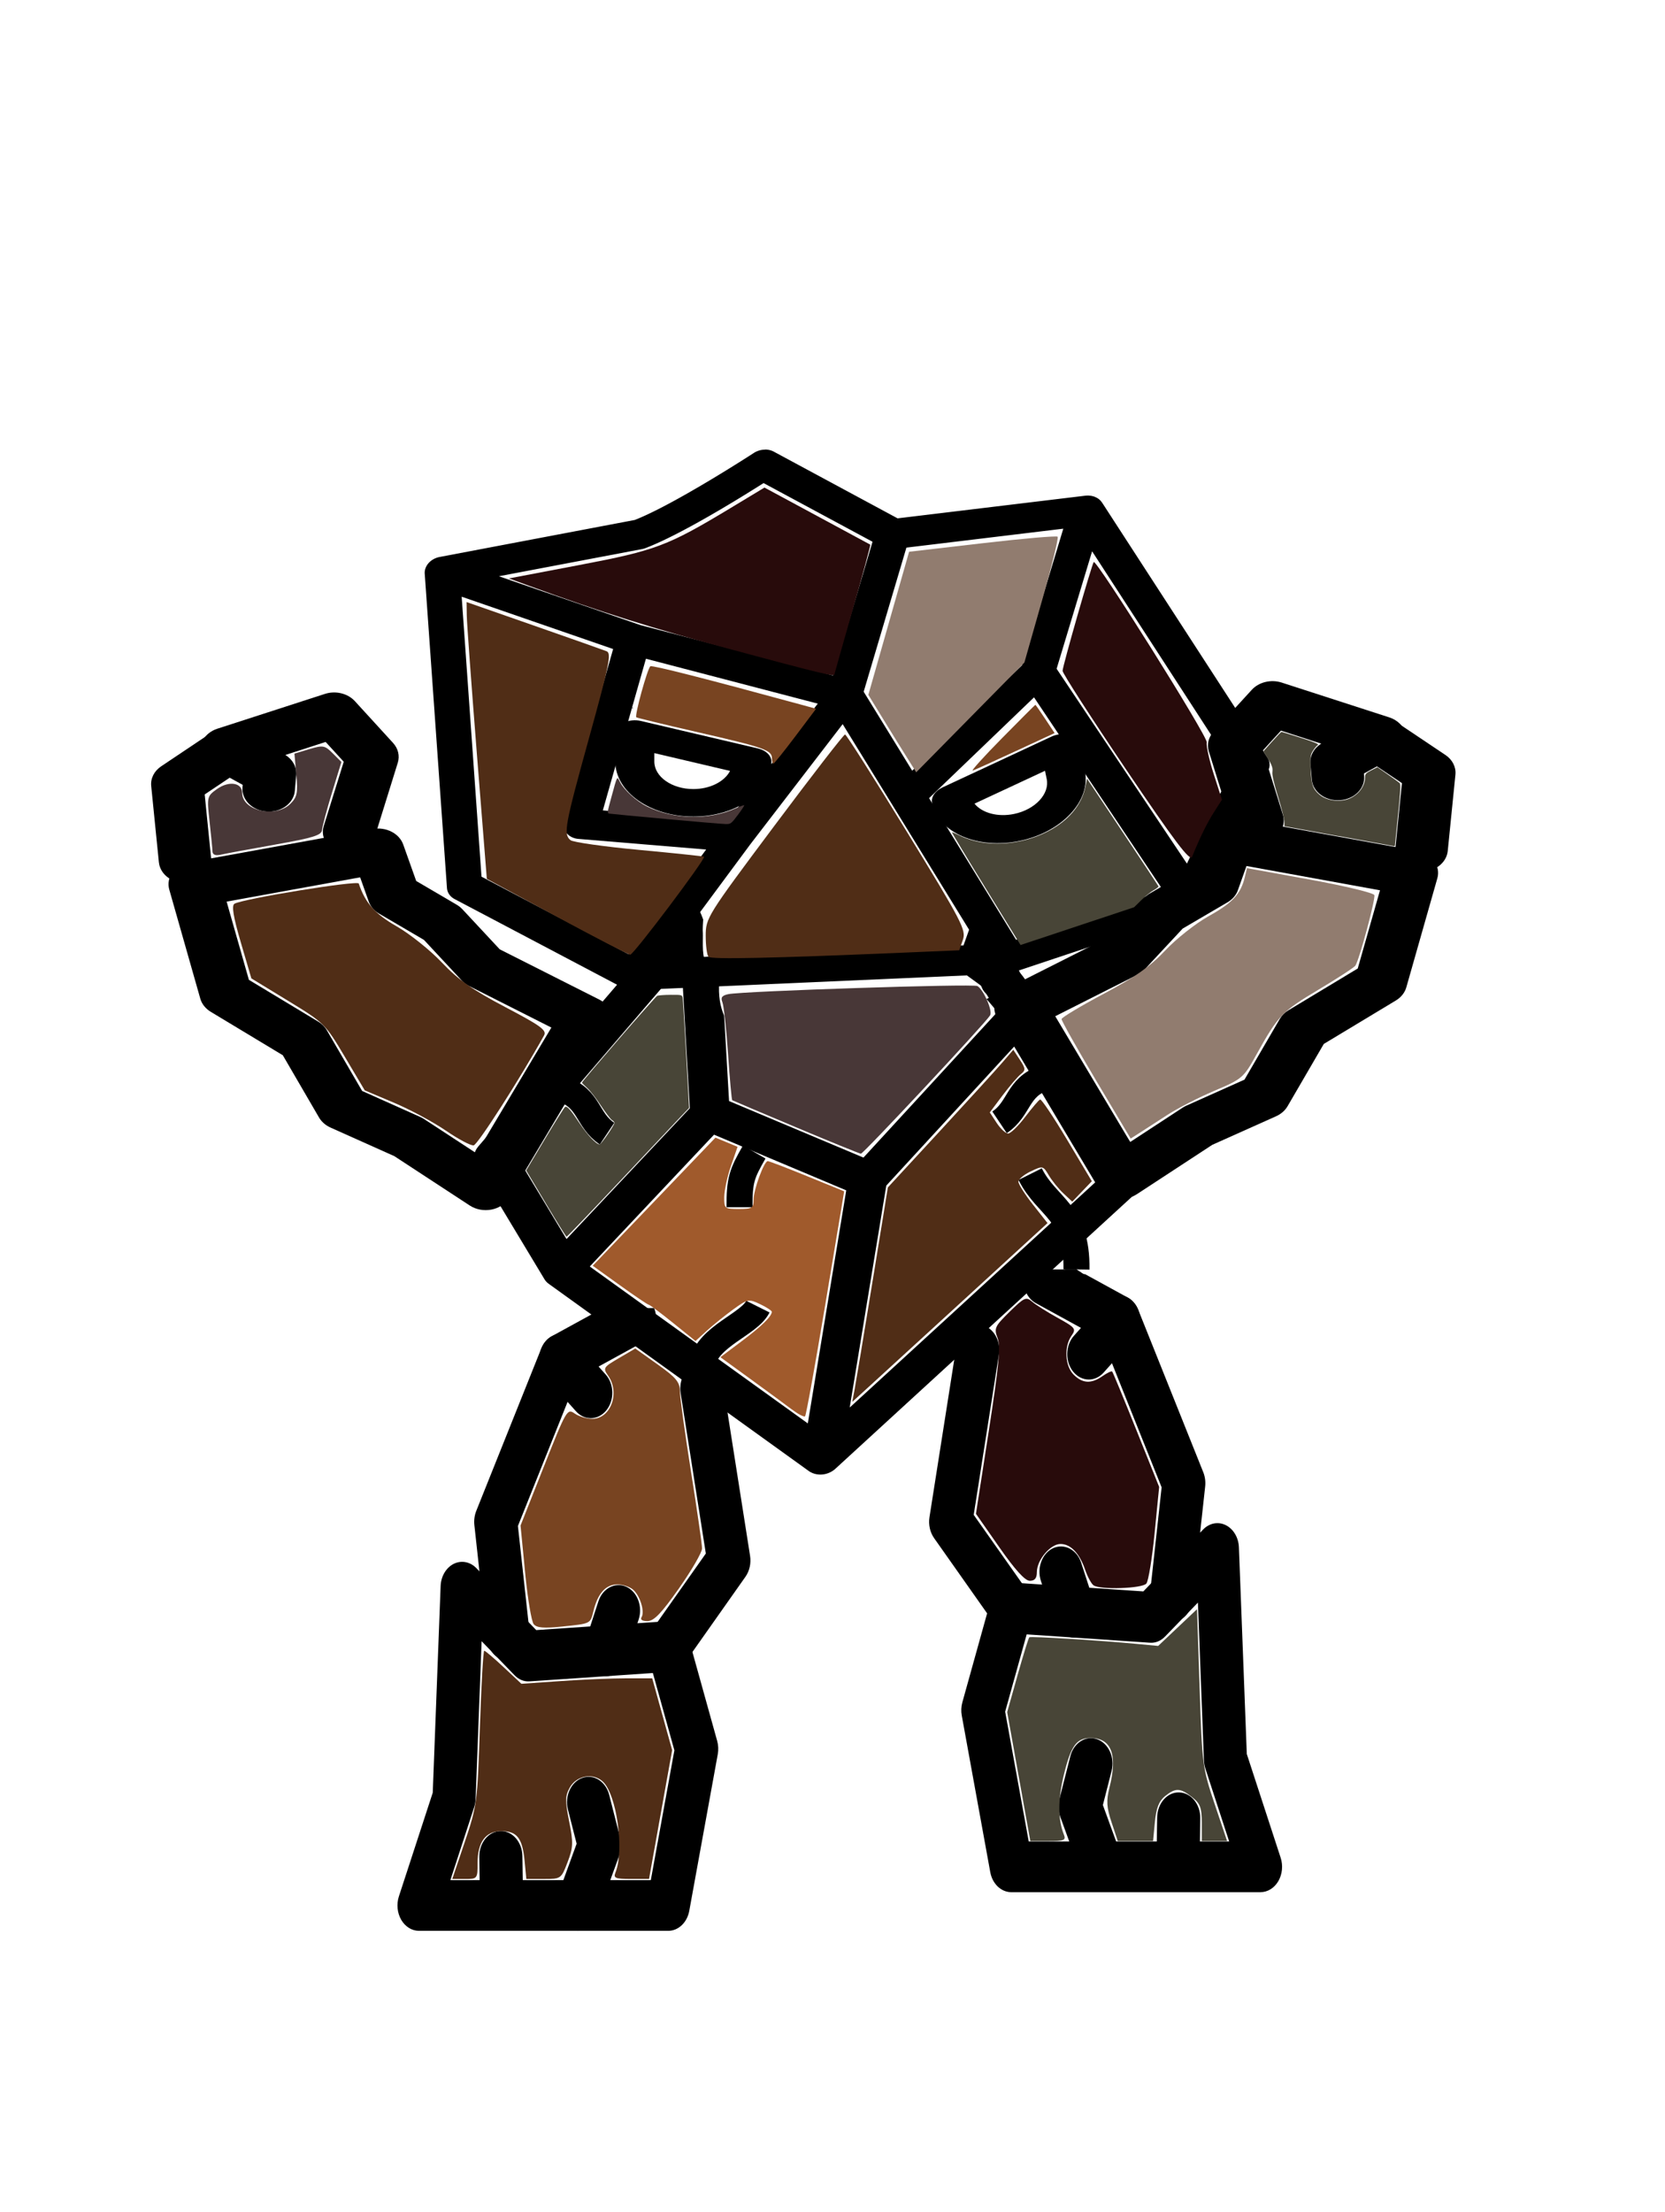 <?xml version="1.0" encoding="UTF-8" standalone="no"?>
<svg
   xmlns:dc="http://purl.org/dc/elements/1.1/"
   xmlns:cc="http://creativecommons.org/ns#"
   xmlns:rdf="http://www.w3.org/1999/02/22-rdf-syntax-ns#"
   xmlns:svg="http://www.w3.org/2000/svg"
   xmlns="http://www.w3.org/2000/svg"
   xmlns:sodipodi="http://sodipodi.sourceforge.net/DTD/sodipodi-0.dtd"
   xmlns:inkscape="http://www.inkscape.org/namespaces/inkscape"
   viewBox="0 0 64 85"
   x="0px"
   y="0px"
   version="1.1"
   id="svg8"
   sodipodi:docname="golem.svg"
   inkscape:version="1.0.1 (3bc2e813f5, 2020-09-07)">
  <defs
     id="defs12" />
  <sodipodi:namedview
     pagecolor="#ffffff"
     bordercolor="#666666"
     borderopacity="1"
     objecttolerance="10"
     gridtolerance="10"
     guidetolerance="10"
     inkscape:pageopacity="0"
     inkscape:pageshadow="2"
     inkscape:window-width="1920"
     inkscape:window-height="1017"
     id="namedview10"
     showgrid="false"
     inkscape:zoom="7.0710678"
     inkscape:cx="11.405367"
     inkscape:cy="42.454995"
     inkscape:window-x="1912"
     inkscape:window-y="-8"
     inkscape:window-maximized="1"
     inkscape:current-layer="svg8" />
  <path
     id="path2"
     style="fill-rule:evenodd;stroke-width:0.356"
     d="m 26.504,34.686 c -0.083,0.045 -0.163,0.098 -0.23,0.174 -0.003,0.004 -0.006,0.008 -0.01,0.012 l -7.879,9.178 c -0.189,0.22 -0.222,0.508 -0.086,0.734 l 2.621,4.354 c 0.015,0.027 0.033,0.053 0.053,0.078 0.042,0.053 0.093,0.097 0.148,0.133 l 9.934,7.148 c 0.032,0.025 0.067,0.049 0.104,0.068 0.096,0.054 0.201,0.082 0.309,0.09 0.189,0.016 0.394,-0.033 0.57,-0.162 0.039,-0.027 0.074,-0.056 0.107,-0.09 l 11.75,-10.773 c 0.249,-0.228 0.308,-0.562 0.145,-0.816 l -4.072,-6.326 c -0.005,-0.008 -0.01,-0.016 -0.016,-0.023 -0.014,-0.02 -0.029,-0.041 -0.045,-0.059 l -0.441,-0.52 c -0.001,1.36e-4 -0.003,0.002 -0.004,0.002 -0.229,0.019 -0.46,0.023 -0.691,0.016 -0.063,0.055 -0.121,0.114 -0.193,0.154 -0.286,0.159 -0.476,0.256 -0.66,0.324 l 0.422,0.498 -5.15,5.598 -5.166,-2.172 -0.189,-3.283 c -0.153,-0.34 -0.227,-0.773 -0.189,-1.295 -0.026,-0.016 -0.055,-0.033 -0.068,-0.047 -0.076,-0.078 -0.124,-0.176 -0.164,-0.277 -0.397,-0.401 -0.401,-0.758 -0.398,-1.24 0.001,-0.141 0.005,-0.283 -0.004,-0.424 -2.95e-4,-0.035 0.004,-0.255 0.018,-0.408 -0.044,-0.12 -0.09,-0.24 -0.154,-0.354 -0.027,-0.01 -0.054,-0.023 -0.082,-0.031 0.082,0.018 0.025,-0.002 0.07,0.008 -0.02,-0.036 -0.04,-0.072 -0.061,-0.107 -0.1,-0.05 -0.167,-0.077 -0.295,-0.16 z m 0.684,2.076 c -0.049,-0.094 0.047,0.206 0.07,0.309 0.013,0.006 0.028,0.009 0.041,0.016 -0.032,-0.111 -0.06,-0.225 -0.111,-0.324 z m 0.102,0.121 c -0.02,0.002 -0.008,0.093 0.021,0.207 0.036,0.017 0.078,0.028 0.115,0.043 -0.035,-0.074 -0.061,-0.152 -0.105,-0.221 -0.014,-0.022 -0.025,-0.03 -0.031,-0.029 z m -1.092,0.188 0.318,5.51 -4.74,5.027 -1.906,-3.164 z m 1.262,0.379 c 0.013,0.02 0.024,0.051 0.037,0.064 0.023,0.024 0.057,0.035 0.084,0.055 -0.051,-0.041 -0.079,-0.079 -0.121,-0.119 z m 11.693,2.578 3.279,5.096 -9.77,8.957 1.406,-8.527 z m -11.707,3.57 5.082,2.139 -1.477,8.955 -8.381,-6.029 z" />
  <g
     id="g10"
     transform="matrix(0.257,0,0,0.229,19.742,15.372)">
    <path
       id="path8"
       style="stroke-width:0.243"
       transform="matrix(3.891,0,0,4.362,-88.916,-60.879)"
       d="m 27.443,25.785 c -0.036,0.005 -0.05,0.007 -0.09,0.012 0.042,0.007 0.046,0.004 0.086,0.01 2.36e-4,-0.005 0.004,-0.017 0.004,-0.021 z" />
  </g>
  <path
     id="path990"
     style="fill:none;stroke:#000000;stroke-width:1.5;stroke-linecap:butt;stroke-linejoin:miter;stroke-miterlimit:4;stroke-dasharray:none;stroke-opacity:1"
     d="m 37.766,36.533 c -0.007,0.02 -0.019,0.043 -0.027,0.064 1.57e-4,0.005 -0.002,0.011 0,0.016 0.076,0.152 0.21,0.264 0.301,0.4 0.039,0.059 0.038,0.188 0.1,0.25 0.039,0.039 0.093,0.064 0.141,0.098 z m 0.514,0.828 0.107,0.174 c -0.015,-0.048 -0.034,-0.092 -0.049,-0.121 -0.013,-0.026 -0.037,-0.037 -0.059,-0.053 z m 0.107,0.174 c 0.016,0.051 0.029,0.106 0.053,0.129 0.024,0.024 0.035,0.025 0.041,0.02 z m 0.102,0.115 c 4.72e-4,0.013 3.21e-4,0.028 -0.006,0.035 l 0.606,0.979 c 0,-0.083 0.033,-0.173 0,-0.25 -0.024,-0.055 -0.106,-0.057 -0.148,-0.1 -0.124,-0.124 -0.071,-0.132 -0.15,-0.25 -0.081,-0.121 -0.189,-0.228 -0.25,-0.35 -0.052,-0.104 -0.052,-0.091 -0.051,-0.064 z" />
  <g
     data-name="Group"
     id="g6"
     transform="matrix(0.067,-0.011,0.008,0.057,13.209,15.834)">
    <path
       id="path4-7"
       style="stroke-width:0.06"
       transform="matrix(15.038,2.852,-2.263,17.901,-225.922,-328.114)"
       d="m 33.096,16.986 a 0.552,0.658 79.775 0 0 -0.416,0.121 c -0.029,0.019 -2.93,1.878 -4.422,2.451 l -7.266,1.34 a 0.552,0.658 79.775 0 0 -0.553,0.615 l 0.924,11.555 a 0.552,0.658 79.775 0 0 0.285,0.406 l 6.328,3.291 c 0,0 0.002,0.002 0.002,0.002 0.001,5.1e-4 0.004,0.001 0.006,0.002 a 0.556,0.663 79.775 0 0 0.068,0.029 c 0.005,0.002 0.009,0.004 0.014,0.006 a 0.547,0.652 79.775 0 0 0.166,0.035 c 0.003,3.11e-4 0.006,-2.67e-4 0.01,0 a 0.553,0.659 79.775 0 0 0.086,0.002 c 0.002,-3.21e-4 0.004,9.2e-5 0.006,0 l 13.934,-0.568 0.004,-0.002 h 0.006 0.002 a 0.546,0.651 79.775 0 0 0.088,-0.008 c 0.02,-0.003 0.041,-0.007 0.061,-0.012 l 0.002,-0.002 c 0.018,-0.004 0.037,-0.008 0.055,-0.014 l 0.004,-0.002 6.764,-2.209 a 0.554,0.66 79.775 0 0 0.064,-0.023 c 0.006,-0.003 0.013,-0.007 0.02,-0.01 0.012,-0.005 0.024,-0.009 0.035,-0.016 0.002,-10e-4 0.004,-0.003 0.006,-0.004 0.009,-0.004 0.016,-0.009 0.023,-0.014 0.011,-0.007 0.022,-0.014 0.033,-0.021 0.007,-0.005 0.015,-0.009 0.021,-0.014 0.011,-0.008 0.022,-0.017 0.033,-0.025 0.006,-0.005 0.012,-0.011 0.018,-0.016 0.011,-0.01 0.021,-0.019 0.031,-0.029 0.005,-0.005 0.009,-0.01 0.014,-0.016 0.01,-0.01 0.02,-0.02 0.029,-0.031 0.005,-0.005 0.009,-0.012 0.014,-0.018 0.008,-0.011 0.016,-0.022 0.023,-0.033 0.004,-0.006 0.008,-0.011 0.012,-0.018 0.007,-0.012 0.013,-0.023 0.02,-0.035 0.002,-0.004 0.004,-0.009 0.006,-0.014 l 2.309,-4.848 a 0.552,0.658 79.775 0 0 -0.029,-0.475 l -6.248,-9.396 c -0.001,-0.002 -0.004,-0.004 -0.006,-0.006 a 0.546,0.651 79.775 0 0 -0.045,-0.057 c -0.003,-0.003 -0.005,-0.007 -0.008,-0.01 a 0.55,0.655 79.775 0 0 -0.047,-0.043 c -0.004,-0.004 -0.009,-0.006 -0.014,-0.01 a 0.543,0.647 79.775 0 0 -0.064,-0.045 c -0.002,-0.001 -0.004,-9.36e-4 -0.006,-0.002 a 0.544,0.649 79.775 0 0 -0.064,-0.031 c -0.005,-0.002 -0.01,-0.006 -0.016,-0.008 a 0.553,0.66 79.775 0 0 -0.076,-0.025 0.017,0.02 79.775 0 1 -0.002,0 0.565,0.674 79.775 0 0 -0.064,-0.014 c -0.005,-7.82e-4 -0.011,-0.001 -0.016,-0.002 -0.007,-0.001 -0.014,-0.001 -0.021,-0.002 a 0.553,0.659 79.775 0 0 -0.068,-0.006 c -0.005,-8.7e-5 -0.011,3.2e-5 -0.016,0 a 0.544,0.648 79.775 0 0 -0.088,0.004 c -0.001,2.27e-4 -0.003,-1.73e-4 -0.004,0 l -7,0.814 -4.635,-2.463 a 0.552,0.658 79.775 0 0 -0.33,-0.08 z m -0.043,1.229 4.082,2.168 -1.438,4.908 -7.193,-1.867 -5.297,-1.811 5.322,-0.982 a 0.552,0.658 79.775 0 0 0.129,-0.035 c 1.308,-0.484 3.514,-1.829 4.395,-2.381 z M 44.248,19.922 42.75,24.938 l -4.066,3.865 -1.834,-2.908 1.551,-5.293 z m 1.082,0.834 5.303,7.977 -1.672,3.514 -4.92,-7.176 z m -23.506,1.605 5.666,1.939 -1.773,6.326 a 0.552,0.658 79.775 0 0 0.531,0.65 l 4.773,0.404 -2.861,3.842 -5.512,-2.867 z m 6.893,2.299 6.424,1.668 -3.324,4.299 -4.662,-0.396 z m 14.49,1.459 4.883,7.121 -5.479,1.789 -3.289,-5.215 z m -7.131,0.965 5.127,8.123 -11.658,0.477 3.119,-4.188 z" />
  </g>
  <path
     d="m 35.828,30.851 c -0.046,-0.223 0.114,-0.462 0.4,-0.596 l 4.19,-1.953 c 0.213,-0.099 0.464,-0.124 0.676,-0.066 0.212,0.057 0.358,0.19 0.392,0.356 l 0.216,1.035 c 0.238,1.142 -0.886,2.344 -2.506,2.682 -1.62,0.337 -3.13,-0.316 -3.368,-1.458 z m 3.153,0.423 c 0.81,-0.169 1.372,-0.77 1.253,-1.341 l -0.066,-0.317 -2.71,1.263 c 0.288,0.355 0.889,0.527 1.523,0.395 z"
     id="path4-4"
     style="stroke-width:0.63" />
  <path
     d="m 29.651,29.261 c 0,-0.228 -0.206,-0.429 -0.513,-0.502 l -4.5,-1.057 c -0.229,-0.053 -0.48,-0.027 -0.676,0.073 -0.196,0.099 -0.311,0.259 -0.311,0.429 v 1.057 c 0,1.166 1.345,2.114 3,2.114 1.655,0 3,-0.948 3,-2.114 z m -3,1.057 c -0.827,0 -1.5,-0.474 -1.5,-1.057 v -0.324 l 2.911,0.684 c -0.209,0.406 -0.763,0.697 -1.411,0.697 z"
     id="path4-4-0"
     style="stroke-width:0.63" />
  <path
     d="m 48.453,72.704 h -9.579 c -0.391,0 -0.729,-0.321 -0.81,-0.771 l -1.095,-6.015 c -0.031,-0.169 -0.023,-0.344 0.022,-0.508 l 1.095,-3.933 c 0.117,-0.419 0.466,-0.689 0.835,-0.67 l 5.026,0.34 2.301,-2.38 c 0.24,-0.247 0.578,-0.311 0.871,-0.165 0.293,0.147 0.49,0.479 0.503,0.854 l 0.303,7.939 1.301,3.984 c 0.098,0.299 0.064,0.636 -0.09,0.902 -0.155,0.264 -0.41,0.422 -0.683,0.422 z M 39.543,70.755 h 7.704 l -0.916,-2.808 c -0.032,-0.098 -0.05,-0.202 -0.054,-0.306 l -0.231,-6.065 -1.259,1.301 c -0.163,0.17 -0.372,0.261 -0.594,0.241 l -4.729,-0.32 -0.827,2.97 z"
     id="path30"
     style="stroke-width:0.534" />
  <path
     id="path32"
     d="m 37.565,50.891 c -0.386,0.009 -0.725,0.334 -0.798,0.797 l -1.04,6.611 c -0.044,0.285 0.021,0.576 0.178,0.8 l 2.331,3.306 c 0.164,0.232 0.4,0.352 0.637,0.352 0.187,0 0.375,-0.072 0.53,-0.224 0.352,-0.344 0.401,-0.96 0.109,-1.374 l -2.084,-2.953 0.969,-6.162 c 0.083,-0.529 -0.214,-1.038 -0.664,-1.136 -0.056,-0.012 -0.112,-0.018 -0.167,-0.017 z"
     style="stroke-width:0.534" />
  <path
     id="path34"
     d="m 39.415,48.776 c -0.194,0.488 -0.013,1.07 0.402,1.296 l 2.564,1.405 2.27,5.671 -0.447,4.078 c -0.059,0.535 0.261,1.023 0.715,1.091 0.037,0.006 0.072,0.008 0.107,0.008 0.41,0 0.768,-0.359 0.821,-0.849 l 0.478,-4.362 c 0.02,-0.184 -0.005,-0.372 -0.071,-0.541 L 43.752,50.326 c -0.083,-0.206 -0.224,-0.373 -0.399,-0.468 l -1.643,-0.9 c -0.006,-2.09e-4 -0.012,0.001 -0.018,0.001 -0.048,-0.003 -0.089,-0.04 -0.133,-0.064 -0.07,-0.039 -0.123,-0.08 -0.18,-0.118 v -0.001 h -0.155 -0.406 -0.232 -0.503 -0.484 z"
     style="stroke-width:0.534" />
  <path
     d="m 45.279,72.704 c -0.005,0 -0.01,0 -0.014,0 -0.458,-0.009 -0.822,-0.453 -0.814,-0.992 l 0.028,-1.884 c 0.008,-0.539 0.39,-0.972 0.843,-0.958 0.458,0.009 0.822,0.453 0.814,0.992 l -0.028,1.884 c -0.008,0.533 -0.377,0.958 -0.828,0.958 z"
     id="path54"
     style="stroke-width:0.534" />
  <path
     d="m 42.357,72.705 c -0.321,0 -0.627,-0.222 -0.762,-0.592 l -0.843,-2.314 c -0.076,-0.21 -0.088,-0.444 -0.032,-0.664 l 0.421,-1.653 c 0.131,-0.516 0.591,-0.812 1.032,-0.654 0.438,0.154 0.687,0.698 0.555,1.214 l -0.335,1.314 0.725,1.989 c 0.18,0.494 -0.014,1.068 -0.435,1.28 -0.106,0.054 -0.217,0.08 -0.326,0.08 z"
     id="path56"
     style="stroke-width:0.534" />
  <path
     id="path62"
     d="m 40.922,48.776 c 0.139,0.107 0.295,0.164 0.451,0.164 0.071,0 0.141,-0.013 0.21,-0.034 -0.007,-0.005 -0.016,-0.007 -0.023,-0.011 -0.07,-0.039 -0.125,-0.081 -0.182,-0.119 h -0.155 z"
     style="stroke-width:0.534" />
  <path
     id="path68"
     d="m 43.024,49.768 c -0.212,-0.006 -0.426,0.082 -0.592,0.268 l -1.152,1.289 c -0.332,0.371 -0.344,0.988 -0.029,1.378 0.163,0.202 0.381,0.303 0.6,0.303 0.205,0 0.41,-0.088 0.571,-0.268 l 1.152,-1.289 c 0.332,-0.371 0.344,-0.988 0.029,-1.378 -0.158,-0.195 -0.367,-0.297 -0.579,-0.303 z"
     style="stroke-width:0.534" />
  <path
     d="m 41.29,62.922 c -0.333,0 -0.647,-0.239 -0.774,-0.627 l -0.506,-1.554 c -0.164,-0.502 0.05,-1.066 0.478,-1.259 0.425,-0.188 0.906,0.059 1.07,0.562 l 0.506,1.554 c 0.164,0.502 -0.05,1.066 -0.478,1.259 -0.097,0.043 -0.197,0.065 -0.296,0.065 z"
     id="path70"
     style="stroke-width:0.534" />
  <path
     d="m 16.106,74.189 h 9.579 c 0.391,0 0.729,-0.321 0.81,-0.771 l 1.095,-6.015 c 0.031,-0.169 0.023,-0.344 -0.022,-0.508 L 26.473,62.962 C 26.356,62.543 26.007,62.273 25.638,62.293 l -5.026,0.34 -2.301,-2.38 c -0.24,-0.247 -0.578,-0.311 -0.871,-0.165 -0.293,0.147 -0.49,0.479 -0.503,0.854 l -0.303,7.939 -1.301,3.984 c -0.098,0.299 -0.064,0.636 0.09,0.902 0.155,0.264 0.41,0.422 0.683,0.422 z m 8.91,-1.949 h -7.704 l 0.916,-2.808 c 0.032,-0.098 0.05,-0.202 0.054,-0.306 l 0.231,-6.065 1.259,1.301 c 0.163,0.17 0.372,0.261 0.594,0.241 l 4.729,-0.32 0.827,2.97 z"
     id="path30-3"
     style="stroke-width:0.534" />
  <path
     id="path32-7"
     d="m 26.994,52.376 c 0.386,0.009 0.725,0.334 0.798,0.797 l 1.04,6.611 c 0.044,0.285 -0.021,0.576 -0.178,0.8 l -2.331,3.306 c -0.164,0.232 -0.4,0.352 -0.637,0.352 -0.187,0 -0.375,-0.072 -0.53,-0.224 -0.352,-0.344 -0.401,-0.96 -0.109,-1.374 l 2.084,-2.953 -0.969,-6.162 c -0.083,-0.529 0.214,-1.038 0.664,-1.136 0.056,-0.012 0.112,-0.018 0.167,-0.017 z"
     style="stroke-width:0.534" />
  <path
     id="path34-5"
     d="m 25.144,50.261 c 0.194,0.488 0.013,1.07 -0.402,1.296 l -2.564,1.405 -2.27,5.671 0.447,4.078 c 0.059,0.535 -0.261,1.023 -0.715,1.091 -0.037,0.006 -0.072,0.008 -0.107,0.008 -0.41,0 -0.768,-0.359 -0.821,-0.849 l -0.478,-4.362 c -0.02,-0.184 0.005,-0.372 0.071,-0.541 l 2.501,-6.246 c 0.083,-0.206 0.224,-0.373 0.399,-0.468 l 1.643,-0.9 c 0.006,-2.09e-4 0.012,0.001 0.018,0.001 0.048,-0.003 0.089,-0.04 0.133,-0.064 0.07,-0.039 0.123,-0.08 0.18,-0.118 v -0.001 h 0.155 0.406 0.232 0.503 0.484 z"
     style="stroke-width:0.534" />
  <path
     d="m 19.28,74.189 c 0.005,0 0.01,0 0.014,0 0.458,-0.009 0.822,-0.453 0.814,-0.992 l -0.028,-1.884 c -0.008,-0.539 -0.39,-0.972 -0.843,-0.958 -0.458,0.009 -0.822,0.453 -0.814,0.992 l 0.028,1.884 c 0.008,0.533 0.377,0.958 0.828,0.958 z"
     id="path54-8"
     style="stroke-width:0.534" />
  <path
     d="m 22.202,74.19 c 0.321,0 0.627,-0.222 0.762,-0.592 l 0.843,-2.314 c 0.076,-0.21 0.088,-0.444 0.032,-0.664 L 23.417,68.967 c -0.131,-0.516 -0.591,-0.812 -1.032,-0.654 -0.438,0.154 -0.687,0.698 -0.555,1.214 l 0.335,1.314 -0.725,1.989 c -0.18,0.494 0.014,1.068 0.435,1.28 0.106,0.054 0.217,0.08 0.326,0.08 z"
     id="path56-5"
     style="stroke-width:0.534" />
  <path
     id="path62-5"
     d="m 23.636,50.261 c -0.139,0.107 -0.295,0.164 -0.451,0.164 -0.071,0 -0.141,-0.013 -0.21,-0.034 0.007,-0.005 0.016,-0.007 0.023,-0.011 0.07,-0.039 0.125,-0.081 0.182,-0.119 h 0.155 z"
     style="stroke-width:0.534" />
  <path
     id="path68-0"
     d="m 21.535,51.253 c 0.212,-0.006 0.426,0.082 0.592,0.268 l 1.152,1.289 c 0.332,0.371 0.344,0.988 0.029,1.378 -0.163,0.202 -0.381,0.303 -0.6,0.303 -0.205,0 -0.41,-0.088 -0.571,-0.268 l -1.152,-1.289 c -0.332,-0.371 -0.344,-0.988 -0.029,-1.378 0.158,-0.195 0.367,-0.297 0.579,-0.303 z"
     style="stroke-width:0.534" />
  <path
     d="m 23.269,64.407 c 0.333,0 0.647,-0.239 0.774,-0.627 l 0.506,-1.554 c 0.164,-0.502 -0.05,-1.066 -0.478,-1.259 -0.425,-0.188 -0.906,0.059 -1.07,0.562 l -0.506,1.554 c -0.164,0.502 0.05,1.066 0.478,1.259 0.097,0.043 0.197,0.065 0.296,0.065 z"
     id="path70-9"
     style="stroke-width:0.534" />
  <path
     style="fill:none;stroke:#000000;stroke-width:1px;stroke-linecap:butt;stroke-linejoin:miter;stroke-opacity:1"
     d="m 28.991,44.265 c -0.49,0.852 -0.566,1.089 -0.566,2.121"
     id="path1202" />
  <path
     style="fill:none;stroke:#000000;stroke-width:1px;stroke-linecap:butt;stroke-linejoin:miter;stroke-opacity:1"
     d="m 41.378,48.776 c 0.033,-2.245 -1.125,-2.353 -1.78,-3.662"
     id="path1204" />
  <path
     style="fill:none;stroke:#000000;stroke-width:1px;stroke-linecap:butt;stroke-linejoin:miter;stroke-opacity:1"
     d="m 21.637,41.861 c 1.026,0.352 0.918,1.177 1.697,1.697"
     id="path1214" />
  <path
     style="fill:none;stroke:#000000;stroke-width:1px;stroke-linecap:butt;stroke-linejoin:miter;stroke-opacity:1"
     d="m 26.994,52.376 c 0.243,-1.047 1.797,-1.487 2.139,-2.171"
     id="path1216" />
  <path
     d="m 6.945,33.247 c -0.126,0.068 -0.234,0.16 -0.314,0.27 -0.145,0.198 -0.189,0.438 -0.124,0.665 l 1.192,4.189 c 0.058,0.205 0.202,0.385 0.402,0.506 l 2.77,1.669 1.393,2.394 c 0.096,0.164 0.25,0.299 0.439,0.384 l 2.455,1.099 2.898,1.896 c 0.237,0.156 0.543,0.213 0.834,0.157 0.289,-0.055 0.536,-0.218 0.672,-0.447 l 3.863,-6.477 c 0.244,-0.408 0.072,-0.911 -0.389,-1.145 l -3.827,-1.931 -1.434,-1.538 c -0.063,-0.068 -0.137,-0.127 -0.221,-0.176 l -1.556,-0.912 -0.498,-1.399 c -0.153,-0.431 -0.664,-0.691 -1.177,-0.598 l -7.051,1.281 c -0.118,0.021 -0.228,0.06 -0.328,0.114 z m 2.622,4.401 -0.856,-3.005 5.132,-0.933 0.33,0.928 c 0.067,0.189 0.208,0.354 0.398,0.466 l 1.725,1.01 1.456,1.563 c 0.078,0.083 0.172,0.154 0.278,0.208 l 3.164,1.597 -2.881,4.832 -2.008,-1.314 c -0.046,-0.03 -0.095,-0.057 -0.145,-0.08 l -2.24,-1.002 -1.361,-2.339 c -0.076,-0.129 -0.188,-0.241 -0.325,-0.324 z"
     id="path16"
     style="stroke-width:0.555" />
  <path
     d="m 8.248,28.078 c -0.035,0.018 -0.069,0.038 -0.103,0.06 l -1.951,1.307 c -0.268,0.18 -0.411,0.463 -0.382,0.755 l 0.295,2.932 c 0.048,0.477 0.536,0.832 1.091,0.793 0.555,-0.04 0.966,-0.457 0.918,-0.934 l -0.248,-2.466 0.961,-0.643 0.501,0.275 -0.009,0.092 c -0.042,0.477 0.375,0.895 0.93,0.933 0.554,0.038 1.04,-0.316 1.082,-0.795 l 0.053,-0.609 c 0.027,-0.318 -0.151,-0.625 -0.465,-0.798 L 9.308,28.093 c -0.325,-0.179 -0.736,-0.181 -1.06,-0.015 z"
     id="path18"
     style="stroke-width:0.555" />
  <path
     d="m 8.169,28.08 c -0.396,0.214 -0.574,0.646 -0.401,1.037 0.198,0.448 0.781,0.674 1.301,0.506 l 3.448,-1.115 0.696,0.761 -0.769,2.47 c -0.144,0.461 0.177,0.937 0.715,1.063 0.538,0.124 1.09,-0.145 1.234,-0.609 l 0.898,-2.888 c 0.081,-0.263 0.014,-0.545 -0.183,-0.76 l -1.468,-1.605 c -0.273,-0.298 -0.739,-0.411 -1.151,-0.278 l -4.14,1.339 c -0.065,0.021 -0.126,0.048 -0.183,0.079 z"
     id="path20"
     style="stroke-width:0.555" />
  <g
     id="g10-9"
     transform="matrix(-0.257,0,0,0.229,42.014,14.938)">
    <path
       id="path8-5"
       style="stroke-width:0.243"
       transform="matrix(3.891,0,0,4.362,-88.916,-60.879)"
       d="m 27.443,25.785 c -0.036,0.005 -0.05,0.007 -0.09,0.012 0.042,0.007 0.046,0.004 0.086,0.01 2.36e-4,-0.005 0.004,-0.017 0.004,-0.021 z" />
  </g>
  <path
     id="path62-5-3"
     d="m 38.119,49.826 c 0.139,0.107 0.295,0.164 0.451,0.164 0.071,0 0.141,-0.013 0.21,-0.034 -0.007,-0.005 -0.016,-0.007 -0.023,-0.011 -0.07,-0.039 -0.125,-0.081 -0.182,-0.119 h -0.155 z"
     style="stroke-width:0.534" />
  <path
     style="fill:none;stroke:#000000;stroke-width:1px;stroke-linecap:butt;stroke-linejoin:miter;stroke-opacity:1"
     d="m 40.118,41.426 c -1.026,0.352 -0.918,1.177 -1.697,1.697"
     id="path1214-1" />
  <path
     d="m 54.811,32.812 c 0.126,0.068 0.234,0.16 0.314,0.27 0.145,0.198 0.189,0.438 0.124,0.665 l -1.192,4.189 c -0.058,0.205 -0.202,0.385 -0.402,0.506 l -2.77,1.669 -1.393,2.394 c -0.096,0.164 -0.25,0.299 -0.439,0.384 l -2.455,1.099 -2.898,1.896 c -0.237,0.156 -0.543,0.213 -0.834,0.157 -0.289,-0.055 -0.536,-0.218 -0.672,-0.447 l -3.863,-6.477 c -0.244,-0.408 -0.072,-0.911 0.389,-1.145 l 3.827,-1.931 1.434,-1.538 c 0.063,-0.068 0.137,-0.127 0.221,-0.176 l 1.556,-0.912 0.498,-1.399 c 0.153,-0.431 0.664,-0.691 1.177,-0.598 l 7.051,1.281 c 0.118,0.021 0.228,0.06 0.328,0.114 z m -2.622,4.401 0.856,-3.005 -5.132,-0.933 -0.33,0.928 c -0.067,0.189 -0.208,0.354 -0.398,0.466 l -1.725,1.01 -1.456,1.563 c -0.078,0.083 -0.172,0.154 -0.278,0.208 l -3.164,1.597 2.881,4.832 2.008,-1.314 c 0.046,-0.03 0.095,-0.057 0.145,-0.08 l 2.24,-1.002 1.361,-2.339 c 0.076,-0.129 0.188,-0.241 0.325,-0.324 z"
     id="path16-8"
     style="stroke-width:0.555" />
  <path
     d="m 53.508,27.643 c 0.035,0.018 0.069,0.038 0.103,0.06 l 1.951,1.307 c 0.268,0.18 0.411,0.463 0.382,0.755 l -0.295,2.932 c -0.048,0.477 -0.536,0.832 -1.091,0.793 -0.555,-0.04 -0.966,-0.457 -0.918,-0.934 l 0.248,-2.466 -0.961,-0.643 -0.501,0.275 0.009,0.092 c 0.042,0.477 -0.375,0.895 -0.93,0.933 -0.554,0.038 -1.04,-0.316 -1.082,-0.795 l -0.053,-0.609 c -0.027,-0.318 0.151,-0.625 0.465,-0.798 l 1.613,-0.888 c 0.325,-0.179 0.736,-0.181 1.06,-0.015 z"
     id="path18-2"
     style="stroke-width:0.555" />
  <path
     d="m 53.587,27.645 c 0.396,0.214 0.574,0.646 0.401,1.037 -0.198,0.448 -0.781,0.674 -1.301,0.506 l -3.448,-1.115 -0.696,0.761 0.769,2.47 c 0.144,0.461 -0.177,0.937 -0.715,1.063 -0.538,0.124 -1.09,-0.145 -1.234,-0.609 l -0.898,-2.888 c -0.081,-0.263 -0.014,-0.545 0.183,-0.76 l 1.468,-1.605 c 0.273,-0.298 0.739,-0.411 1.151,-0.278 l 4.14,1.339 c 0.065,0.021 0.126,0.048 0.183,0.079 z"
     id="path20-2"
     style="stroke-width:0.555" />
  <path
     style="fill:#502d16;fill-rule:evenodd;stroke-width:0.212;stroke-miterlimit:4;stroke-dasharray:none"
     d="m 17.14,43.444 c -0.476,-0.327 -1.373,-0.81 -1.992,-1.072 l -1.127,-0.476 -0.765,-1.289 c -0.752,-1.266 -0.791,-1.305 -2.18,-2.151 L 9.662,37.593 9.256,36.209 c -0.289,-0.985 -0.359,-1.412 -0.245,-1.483 0.307,-0.19 4.734,-0.91 4.779,-0.778 0.25,0.747 0.622,1.167 1.458,1.646 0.506,0.29 1.287,0.915 1.737,1.389 0.633,0.668 1.183,1.054 2.438,1.713 1.365,0.717 1.6,0.889 1.49,1.088 -0.923,1.661 -2.551,4.202 -2.707,4.225 -0.11,0.016 -0.59,-0.239 -1.066,-0.566 z"
     id="path1413" />
  <path
     style="fill:#502d16;fill-rule:evenodd;stroke-width:0.212;stroke-miterlimit:4;stroke-dasharray:none"
     d="m 27.233,36.763 c -0.058,-0.062 -0.106,-0.425 -0.106,-0.808 0,-0.683 0.05,-0.763 2.634,-4.219 1.449,-1.938 2.674,-3.52 2.722,-3.516 0.049,0.004 1.119,1.69 2.379,3.746 2.118,3.457 2.281,3.77 2.15,4.143 l -0.141,0.404 -2.15,0.091 c -5.057,0.214 -7.39,0.264 -7.489,0.159 z"
     id="path1415" />
  <path
     style="fill:#502d16;fill-rule:evenodd;stroke-width:0.212;stroke-miterlimit:4;stroke-dasharray:none"
     d="M 21.4,35.222 18.713,33.769 18.331,28.976 C 18.122,26.339 17.947,23.946 17.942,23.657 l -0.008,-0.524 2.581,0.901 c 1.42,0.495 2.681,0.941 2.803,0.989 0.191,0.077 0.099,0.534 -0.667,3.301 -0.942,3.402 -1.002,3.73 -0.722,3.958 0.097,0.079 1.287,0.248 2.643,0.374 1.357,0.127 2.478,0.245 2.491,0.262 0.065,0.084 -2.713,3.771 -2.837,3.764 -0.078,-0.004 -1.35,-0.662 -2.828,-1.461 z"
     id="path1419" />
  <path
     style="fill:#502d16;fill-rule:evenodd;stroke-width:0.212;stroke-miterlimit:4;stroke-dasharray:none"
     d="m 32.853,53.373 c 0.051,-0.272 0.359,-2.126 0.684,-4.121 l 0.591,-3.627 1.98,-2.144 c 1.089,-1.179 2.174,-2.369 2.411,-2.644 l 0.431,-0.501 0.252,0.384 c 0.222,0.339 0.226,0.403 0.04,0.549 -0.117,0.091 -0.433,0.46 -0.704,0.819 l -0.492,0.654 0.266,0.406 c 0.147,0.223 0.344,0.406 0.438,0.406 0.095,0 0.389,-0.286 0.655,-0.636 0.266,-0.35 0.524,-0.653 0.575,-0.672 0.051,-0.02 0.519,0.679 1.04,1.552 l 0.948,1.589 -0.376,0.392 -0.376,0.392 -0.34,-0.318 c -0.187,-0.175 -0.44,-0.487 -0.562,-0.694 -0.219,-0.369 -0.231,-0.372 -0.695,-0.151 -0.26,0.124 -0.472,0.303 -0.472,0.398 0,0.095 0.252,0.492 0.559,0.881 l 0.559,0.708 -3.14,2.876 c -1.727,1.582 -3.416,3.128 -3.753,3.435 l -0.613,0.559 z"
     id="path1421" />
  <path
     style="fill:#502d16;fill-rule:evenodd;stroke-width:0.212;stroke-miterlimit:4;stroke-dasharray:none"
     d="m 17.868,70.767 c 0.466,-1.382 0.484,-1.521 0.578,-4.384 0.054,-1.626 0.129,-2.957 0.167,-2.957 0.038,0 0.375,0.286 0.749,0.635 l 0.679,0.635 1.527,-0.105 c 0.84,-0.058 1.972,-0.105 2.515,-0.105 h 0.987 l 0.383,1.38 0.383,1.38 -0.444,2.474 -0.444,2.474 h -0.695 c -0.605,0 -0.682,-0.032 -0.595,-0.247 0.348,-0.864 0.045,-3.013 -0.494,-3.5 -0.374,-0.339 -1.007,-0.221 -1.261,0.234 -0.18,0.322 -0.184,0.507 -0.026,1.302 0.164,0.823 0.157,0.998 -0.061,1.569 -0.244,0.638 -0.251,0.643 -0.915,0.643 h -0.67 l -0.067,-0.702 c -0.084,-0.87 -0.294,-1.136 -0.897,-1.136 -0.6,0 -0.91,0.42 -0.91,1.234 0,0.595 -0.008,0.605 -0.486,0.605 h -0.486 z"
     id="path1423" />
  <path
     style="fill:#784421;fill-rule:evenodd;stroke-width:0.212;stroke-miterlimit:4;stroke-dasharray:none"
     d="m 20.515,62.407 c -0.086,-0.103 -0.235,-0.999 -0.331,-1.99 l -0.175,-1.802 0.893,-2.255 c 0.868,-2.192 0.901,-2.249 1.186,-2.049 0.161,0.113 0.466,0.205 0.678,0.205 0.708,0 1.075,-0.995 0.61,-1.658 -0.205,-0.293 -0.187,-0.323 0.414,-0.675 l 0.629,-0.368 0.855,0.608 c 0.717,0.51 0.856,0.677 0.86,1.033 0.003,0.233 0.195,1.627 0.428,3.097 0.233,1.47 0.424,2.794 0.424,2.943 0,0.149 -0.398,0.836 -0.884,1.528 -0.67,0.953 -0.963,1.26 -1.21,1.264 -0.194,0.004 -0.289,-0.054 -0.234,-0.143 0.129,-0.209 -0.033,-0.778 -0.298,-1.043 -0.122,-0.122 -0.407,-0.222 -0.633,-0.222 -0.444,0 -0.75,0.343 -0.918,1.027 -0.12,0.489 -0.092,0.475 -1.207,0.591 -0.697,0.072 -0.969,0.05 -1.086,-0.091 z"
     id="path1427" />
  <path
     style="fill:#784421;fill-rule:evenodd;stroke-width:0.212;stroke-miterlimit:4;stroke-dasharray:none"
     d="m 29.673,29.137 c 0,-0.313 -0.297,-0.418 -2.828,-0.998 -1.283,-0.294 -2.357,-0.554 -2.386,-0.578 -0.074,-0.061 0.432,-1.893 0.541,-1.961 0.074,-0.046 2.172,0.488 5.769,1.469 l 0.6,0.164 -0.794,1.055 c -0.437,0.58 -0.818,1.055 -0.848,1.055 -0.029,0 -0.054,-0.093 -0.054,-0.207 z"
     id="path1429" />
  <path
     style="fill:#784421;fill-rule:evenodd;stroke-width:0.212;stroke-miterlimit:4;stroke-dasharray:none"
     d="m 38.509,28.37 c 0.698,-0.709 1.279,-1.289 1.289,-1.289 0.011,0 0.181,0.244 0.379,0.543 l 0.36,0.543 -1.496,0.694 c -0.823,0.382 -1.565,0.717 -1.649,0.746 -0.084,0.028 0.418,-0.528 1.117,-1.237 z"
     id="path1431" />
  <path
     style="fill:#917c6f;fill-rule:evenodd;stroke-width:0.212;stroke-miterlimit:4;stroke-dasharray:none"
     d="M 34.857,29.097 C 34.657,28.78 34.243,28.111 33.936,27.61 l -0.558,-0.912 0.783,-2.749 0.783,-2.749 2.817,-0.327 c 1.55,-0.18 2.851,-0.293 2.893,-0.251 0.042,0.042 -0.229,1.146 -0.601,2.455 l -0.677,2.379 -2.079,2.109 -2.079,2.109 z"
     id="path1433" />
  <path
     style="fill:#917c6f;fill-rule:evenodd;stroke-width:0.212;stroke-miterlimit:4;stroke-dasharray:none"
     d="m 42.129,41.51 c -0.733,-1.231 -1.328,-2.29 -1.324,-2.353 0.005,-0.063 0.731,-0.499 1.615,-0.969 1.208,-0.642 1.796,-1.056 2.368,-1.666 0.419,-0.446 1.168,-1.039 1.664,-1.316 0.924,-0.516 1.236,-0.85 1.392,-1.487 l 0.089,-0.362 2.421,0.44 c 1.332,0.242 2.445,0.51 2.474,0.596 0.05,0.149 -0.569,2.452 -0.728,2.709 -0.042,0.067 -0.678,0.482 -1.414,0.921 -1.404,0.838 -1.563,1.004 -2.389,2.496 -0.495,0.894 -0.544,0.937 -1.612,1.39 -0.606,0.257 -1.42,0.674 -1.809,0.927 -0.389,0.253 -0.866,0.562 -1.061,0.686 l -0.354,0.226 z"
     id="path1435" />
  <path
     style="fill:#a05a2c;fill-rule:evenodd;stroke-width:0.212;stroke-miterlimit:4;stroke-dasharray:none"
     d="M 30.45,54.165 C 30.217,53.988 29.501,53.462 28.859,52.996 l -1.168,-0.848 0.814,-0.611 c 0.77,-0.578 1.153,-0.95 1.163,-1.131 0.003,-0.044 -0.201,-0.178 -0.451,-0.296 -0.439,-0.208 -0.477,-0.2 -1.025,0.196 -0.313,0.227 -0.769,0.594 -1.014,0.816 l -0.444,0.404 -0.865,-0.697 c -0.475,-0.383 -0.895,-0.697 -0.932,-0.697 -0.037,0 -0.537,-0.337 -1.111,-0.749 l -1.043,-0.749 2.359,-2.461 2.359,-2.461 0.425,0.176 0.425,0.176 -0.254,0.735 c -0.14,0.404 -0.256,0.942 -0.259,1.195 -0.004,0.443 0.016,0.46 0.561,0.46 0.508,0 0.566,-0.036 0.566,-0.351 0,-0.388 0.403,-1.487 0.546,-1.489 0.05,-8.37e-4 0.731,0.26 1.514,0.579 l 1.424,0.581 -0.716,4.289 c -0.394,2.359 -0.748,4.319 -0.787,4.355 -0.039,0.037 -0.262,-0.078 -0.495,-0.255 z"
     id="path1441" />
  <path
     style="fill:#280b0b;fill-rule:evenodd;stroke-width:0.212;stroke-miterlimit:4;stroke-dasharray:none"
     d="m 28.168,24.971 c -3.131,-0.842 -5.013,-1.434 -7.829,-2.462 l -0.778,-0.284 2.707,-0.515 c 2.936,-0.558 3.397,-0.732 5.811,-2.188 l 1.306,-0.788 2.017,1.087 c 1.109,0.598 2.032,1.096 2.05,1.106 0.018,0.01 -0.284,1.128 -0.672,2.485 -0.387,1.356 -0.705,2.481 -0.705,2.501 0,0.092 -0.598,-0.052 -3.909,-0.943 z"
     id="path1443" />
  <path
     style="fill:#280b0b;fill-rule:evenodd;stroke-width:0.212;stroke-miterlimit:4;stroke-dasharray:none"
     d="m 43.283,29.562 c -1.341,-1.986 -2.439,-3.69 -2.439,-3.787 0,-0.176 1.126,-4.102 1.198,-4.179 0.105,-0.112 4.381,6.704 4.343,6.924 -0.024,0.14 0.098,0.694 0.271,1.231 l 0.314,0.975 -0.304,0.476 c -0.274,0.429 -0.557,1.005 -0.843,1.719 -0.078,0.194 -0.667,-0.585 -2.54,-3.358 z"
     id="path1445" />
  <path
     style="fill:#280b0b;fill-rule:evenodd;stroke-width:0.212;stroke-miterlimit:4;stroke-dasharray:none"
     d="m 42.035,60.914 c -0.084,-0.057 -0.228,-0.323 -0.32,-0.59 -0.221,-0.644 -0.559,-0.999 -0.952,-0.999 -0.389,0 -0.908,0.617 -0.908,1.08 0,0.236 -0.08,0.334 -0.272,0.334 -0.182,0 -0.567,-0.423 -1.17,-1.287 l -0.899,-1.287 0.492,-3.174 c 0.39,-2.519 0.46,-3.258 0.339,-3.579 -0.142,-0.376 -0.108,-0.449 0.462,-1.009 0.566,-0.555 0.636,-0.586 0.867,-0.387 0.138,0.119 0.58,0.398 0.982,0.62 0.683,0.377 0.717,0.421 0.53,0.688 -0.291,0.416 -0.25,1.163 0.083,1.495 0.342,0.342 0.677,0.359 1.109,0.056 0.178,-0.125 0.345,-0.204 0.372,-0.177 0.027,0.027 0.444,1.036 0.927,2.242 l 0.879,2.192 -0.174,1.768 c -0.096,0.972 -0.238,1.847 -0.317,1.945 -0.156,0.192 -1.768,0.246 -2.03,0.069 z"
     id="path1447" />
  <path
     style="fill:#483737;fill-rule:evenodd;stroke-width:0.212;stroke-miterlimit:4;stroke-dasharray:none"
     d="m 30.592,43.311 c -1.322,-0.556 -2.423,-1.022 -2.446,-1.037 -0.023,-0.015 -0.096,-0.814 -0.161,-1.776 -0.065,-0.962 -0.164,-1.858 -0.218,-1.991 -0.074,-0.18 -0.014,-0.259 0.232,-0.309 0.576,-0.118 9.419,-0.406 9.572,-0.311 0.242,0.149 0.591,0.956 0.487,1.127 -0.182,0.301 -4.873,5.321 -4.967,5.315 -0.052,-0.004 -1.176,-0.461 -2.498,-1.017 z"
     id="path1449" />
  <path
     style="fill:#483737;fill-rule:evenodd;stroke-width:0.212;stroke-miterlimit:4;stroke-dasharray:none"
     d=""
     id="path1451" />
  <path
     style="fill:#483737;fill-rule:evenodd;stroke-width:0.212;stroke-miterlimit:4;stroke-dasharray:none"
     d="m 8.169,32.718 c -0.004,-0.106 -0.055,-0.626 -0.114,-1.156 -0.105,-0.947 -0.1,-0.969 0.29,-1.247 0.453,-0.323 0.963,-0.244 0.963,0.148 0,0.694 1.29,0.985 1.856,0.419 0.259,-0.259 0.29,-0.415 0.227,-1.113 l -0.074,-0.813 0.571,-0.171 c 0.529,-0.158 0.596,-0.147 0.903,0.161 l 0.332,0.332 -0.362,1.18 c -0.199,0.649 -0.371,1.292 -0.381,1.428 -0.015,0.205 -0.332,0.305 -1.793,0.564 -0.976,0.173 -1.918,0.348 -2.093,0.388 -0.208,0.048 -0.321,0.006 -0.325,-0.119 z"
     id="path1453" />
  <path
     style="fill:#483737;fill-rule:evenodd;stroke-width:0.075;stroke-miterlimit:4;stroke-dasharray:none"
     d="m 25.619,31.47 c -1.141,-0.103 -2.123,-0.196 -2.181,-0.206 -0.106,-0.018 -0.105,-0.022 0.065,-0.643 0.233,-0.848 0.209,-0.806 0.328,-0.575 0.164,0.317 0.638,0.745 1.048,0.946 1.014,0.497 2.378,0.527 3.386,0.073 0.176,-0.079 0.329,-0.135 0.341,-0.124 0.011,0.011 -0.099,0.179 -0.245,0.373 -0.253,0.336 -0.275,0.352 -0.466,0.349 -0.11,-0.002 -1.134,-0.088 -2.275,-0.191 z"
     id="path1455" />
  <path
     style="fill:#484537;fill-rule:evenodd;stroke-width:0.075;stroke-miterlimit:4;stroke-dasharray:none"
     d="m 20.985,46.245 -0.76,-1.273 0.725,-1.213 c 0.399,-0.667 0.747,-1.221 0.774,-1.23 0.084,-0.03 0.198,0.1 0.549,0.623 0.319,0.475 0.645,0.819 0.776,0.819 0.059,0 0.57,-0.743 0.57,-0.828 0,-0.026 -0.045,-0.076 -0.099,-0.11 -0.055,-0.034 -0.245,-0.284 -0.423,-0.554 -0.178,-0.271 -0.414,-0.574 -0.526,-0.675 -0.111,-0.1 -0.202,-0.192 -0.202,-0.204 0,-0.053 2.822,-3.308 2.894,-3.338 0.045,-0.019 0.277,-0.036 0.517,-0.037 0.414,-0.003 0.438,0.002 0.46,0.109 0.013,0.062 0.073,1.04 0.135,2.174 l 0.112,2.062 -0.323,0.338 c -0.178,0.186 -1.23,1.3 -2.338,2.476 -1.108,1.176 -2.03,2.137 -2.048,2.136 -0.019,-8.7e-4 -0.376,-0.574 -0.794,-1.275 z"
     id="path1457" />
  <path
     style="fill:#484537;fill-rule:evenodd;stroke-width:0.075;stroke-miterlimit:4;stroke-dasharray:none"
     d="m 37.901,34.155 c -0.73,-1.185 -1.319,-2.163 -1.309,-2.173 0.01,-0.01 0.127,0.038 0.26,0.105 1.07,0.542 2.658,0.396 3.775,-0.346 0.597,-0.397 0.981,-0.931 1.098,-1.53 l 0.058,-0.294 1.368,2.052 c 0.753,1.129 1.374,2.068 1.381,2.088 0.007,0.02 -0.078,0.086 -0.188,0.148 -0.11,0.062 -0.324,0.234 -0.475,0.383 l -0.275,0.271 -2.183,0.726 -2.183,0.726 z"
     id="path1459" />
  <path
     style="fill:#484537;fill-rule:evenodd;stroke-width:0.075;stroke-miterlimit:4;stroke-dasharray:none"
     d="m 51.457,32.127 -2.087,-0.381 -7.98e-4,-0.175 c -4.38e-4,-0.096 -0.109,-0.524 -0.241,-0.952 -0.168,-0.544 -0.234,-0.833 -0.219,-0.965 0.018,-0.152 -0.013,-0.245 -0.162,-0.487 l -0.184,-0.299 0.335,-0.374 c 0.184,-0.206 0.345,-0.374 0.358,-0.374 0.013,0 0.351,0.104 0.751,0.231 0.523,0.166 0.706,0.244 0.649,0.275 -0.043,0.024 -0.128,0.124 -0.189,0.222 -0.1,0.162 -0.108,0.227 -0.087,0.712 0.025,0.588 0.086,0.762 0.34,0.976 0.287,0.242 0.817,0.304 1.175,0.138 0.35,-0.162 0.575,-0.478 0.575,-0.808 0,-0.124 0.036,-0.164 0.237,-0.266 l 0.237,-0.121 0.4,0.277 c 0.22,0.153 0.426,0.302 0.458,0.332 0.044,0.042 0.029,0.333 -0.061,1.205 -0.066,0.632 -0.12,1.167 -0.121,1.188 -8.1e-4,0.021 -0.018,0.035 -0.039,0.031 -0.021,-0.003 -0.977,-0.178 -2.125,-0.388 z"
     id="path1461" />
  <path
     style="fill:#484537;fill-rule:evenodd;stroke-width:0.212;stroke-miterlimit:4;stroke-dasharray:none"
     d="m 39.159,68.262 -0.444,-2.477 0.398,-1.416 c 0.219,-0.779 0.422,-1.435 0.452,-1.459 0.056,-0.044 2.682,0.118 4.13,0.254 l 0.823,0.078 0.747,-0.706 0.747,-0.706 0.099,3.033 c 0.096,2.947 0.113,3.073 0.578,4.455 l 0.479,1.422 h -0.486 -0.486 v -0.697 c 0,-0.584 -0.06,-0.744 -0.373,-0.99 -0.457,-0.36 -0.638,-0.366 -1.044,-0.037 -0.23,0.187 -0.336,0.457 -0.387,0.99 l -0.07,0.733 h -0.678 -0.678 l -0.238,-0.716 c -0.194,-0.585 -0.209,-0.83 -0.082,-1.335 0.32,-1.27 0.076,-1.908 -0.729,-1.908 -0.538,0 -0.749,0.292 -1.025,1.416 -0.231,0.943 -0.23,1.72 0.002,2.296 0.087,0.216 0.01,0.247 -0.595,0.247 h -0.695 z"
     id="path1463" />
</svg>
